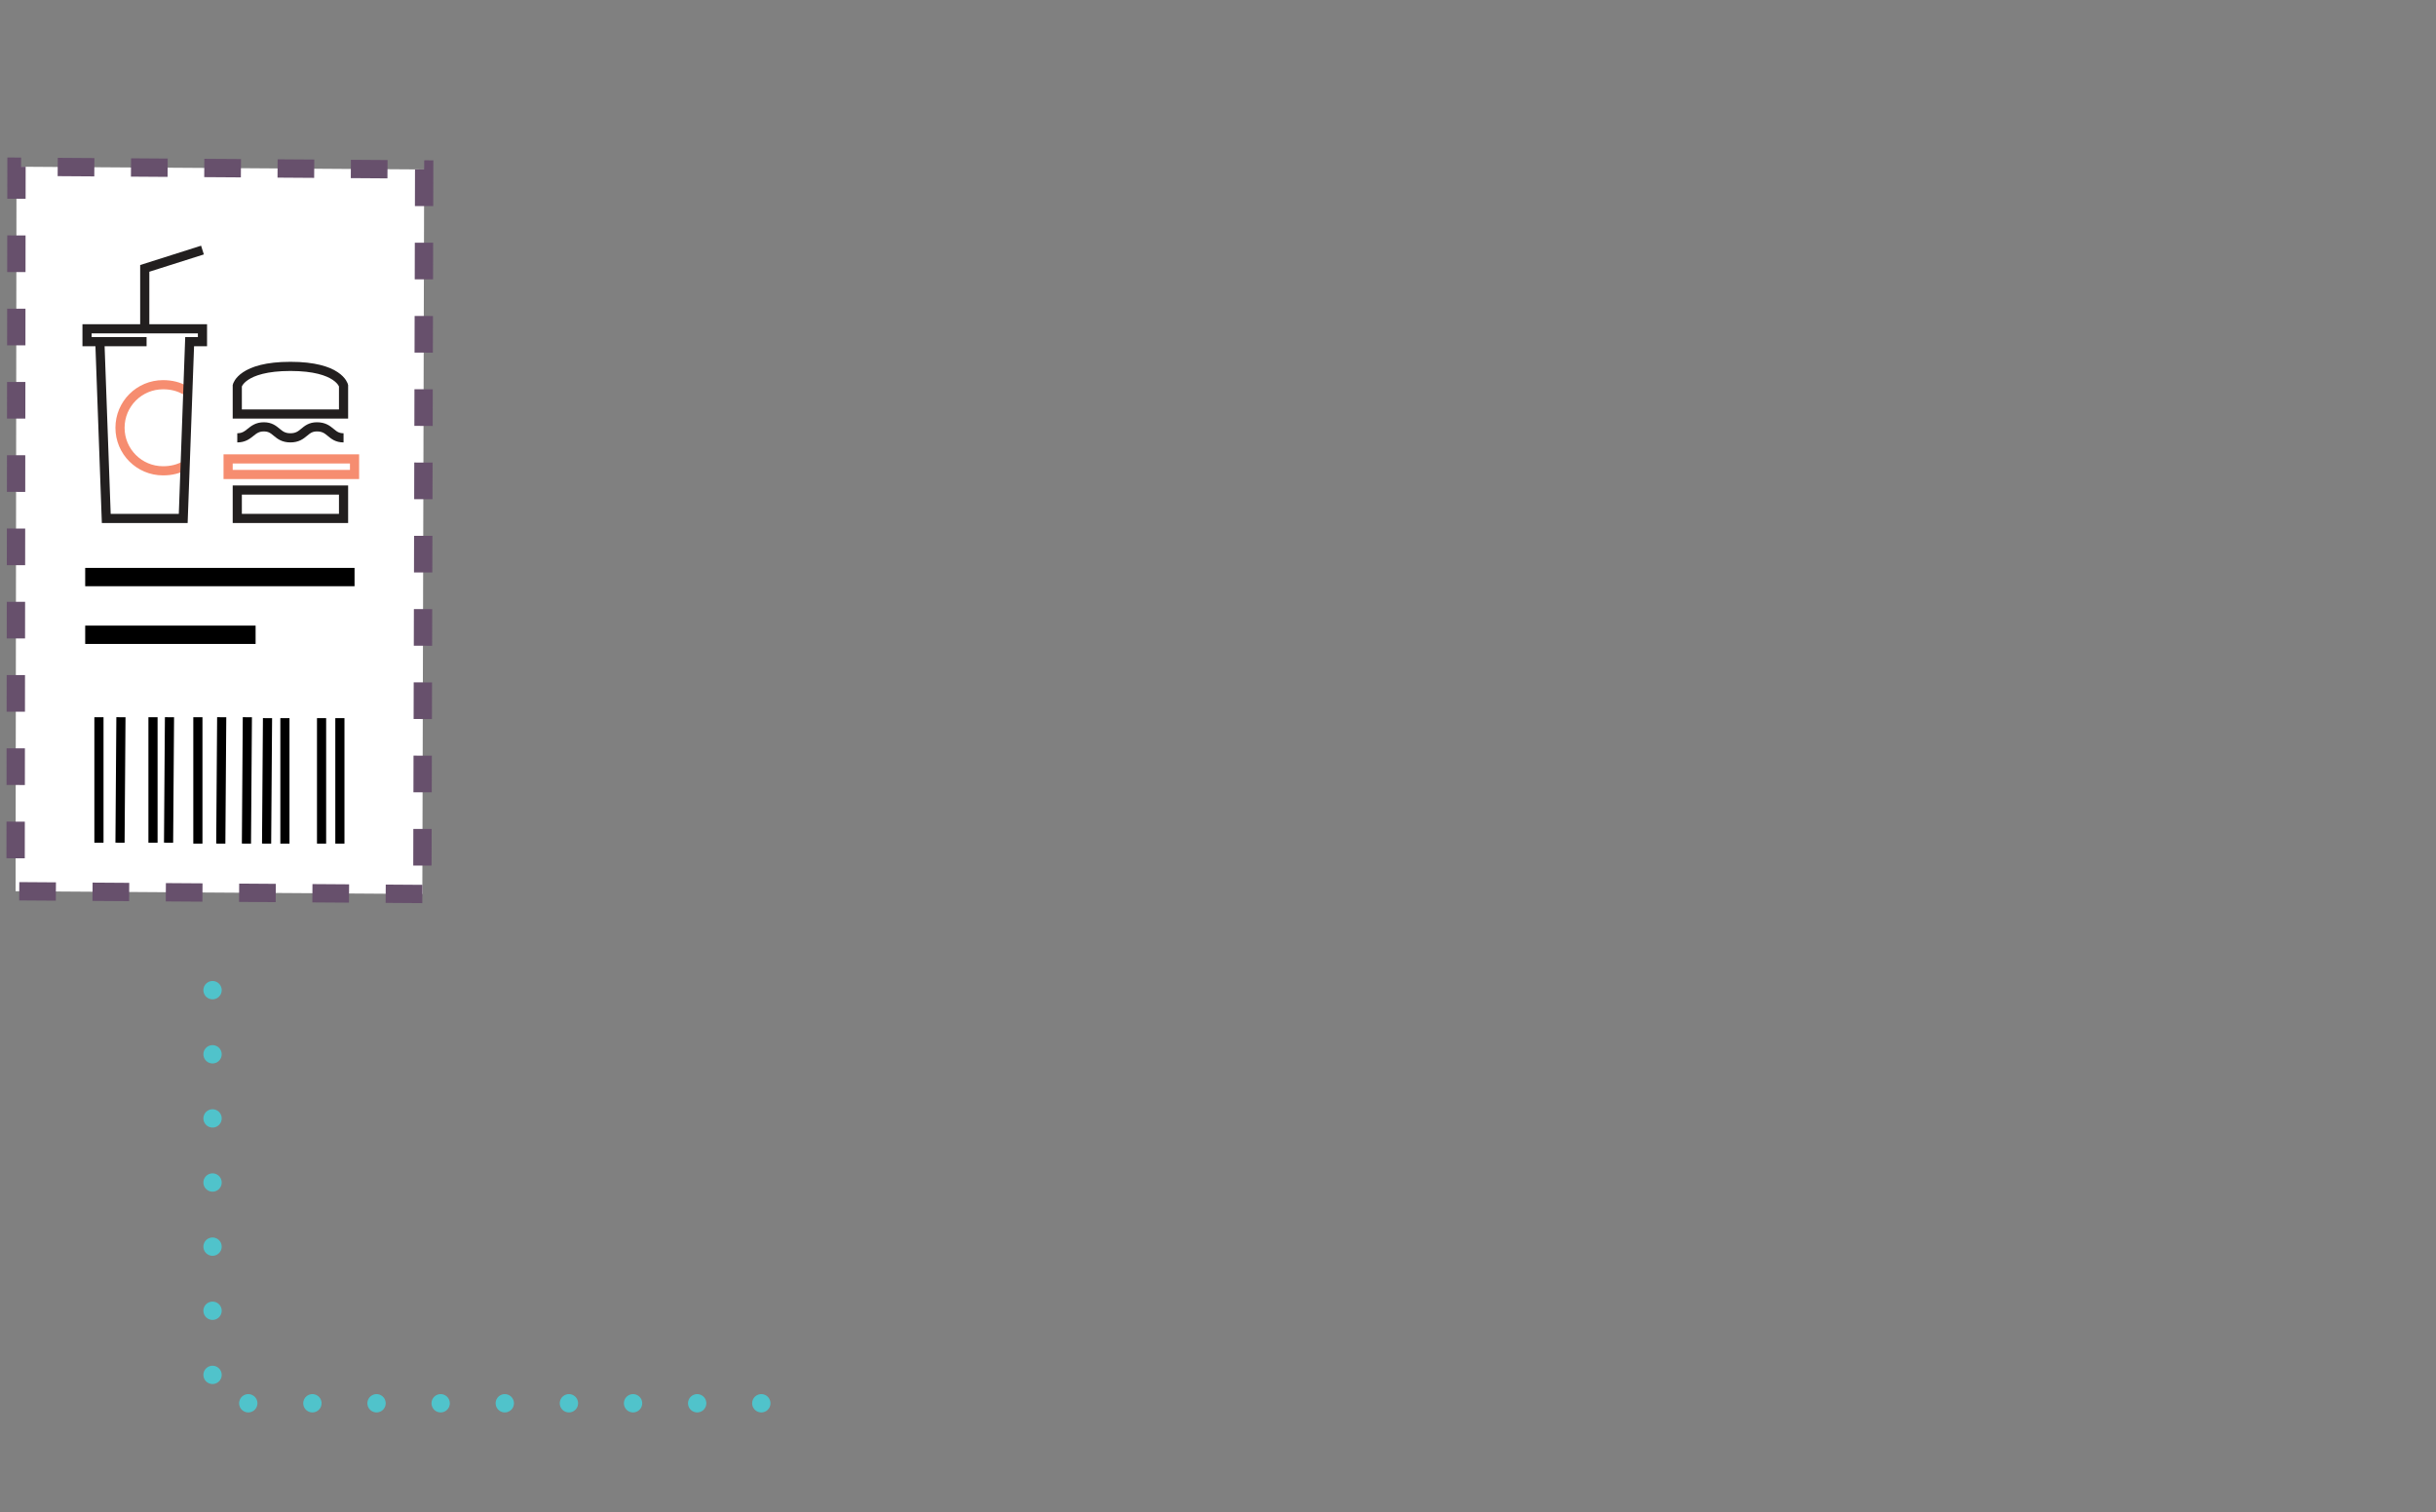 <?xml version="1.0" encoding="utf-8"?>
<!-- Generator: Adobe Illustrator 19.1.0, SVG Export Plug-In . SVG Version: 6.00 Build 0)  -->
<svg version="1.1" id="Layer_1" xmlns="http://www.w3.org/2000/svg" xmlns:xlink="http://www.w3.org/1999/xlink" x="0px" y="0px"
	 viewBox="0 0 265.9 165.1" style="enable-background:new 0 0 265.9 165.1;" xml:space="preserve">
<rect x="0" y="0" width="265.9" height="165.1" fill="#808080" stroke="none"/>
<style type="text/css">
	.st0{fill:#FFFFFF;stroke:#67506C;stroke-width:2;stroke-miterlimit:10;stroke-dasharray:4,4;}
	.st1{fill:none;stroke:#000000;stroke-miterlimit:10;}
	.st2{fill:none;stroke:#000000;stroke-width:2;stroke-miterlimit:10;}
	.st3{fill:none;stroke:#221F1F;stroke-miterlimit:10;}
	.st4{fill:none;stroke:#F68D70;stroke-miterlimit:10;}
	
		.st5{fill:none;stroke:#50C3CB;stroke-width:2;stroke-linecap:round;stroke-linejoin:round;stroke-miterlimit:10;stroke-dasharray:0,7;}
</style>
<g>
	<g>
		<g>
			<polygon class="st0" points="46.1,97.6 1.7,97.3 1.8,18.2 46.3,18.5 			"/>
		</g>
		<g>
			<line class="st1" x1="10.8" y1="78.3" x2="10.8" y2="92"/>
			<line class="st1" x1="29.2" y1="78.4" x2="29.1" y2="92.1"/>
			<line class="st1" x1="31.1" y1="78.4" x2="31.1" y2="92.1"/>
			<line class="st1" x1="13.2" y1="78.3" x2="13.1" y2="92"/>
			<line class="st1" x1="21.6" y1="78.3" x2="21.6" y2="92.1"/>
			<line class="st1" x1="18.5" y1="78.3" x2="18.4" y2="92"/>
			<line class="st1" x1="16.7" y1="78.3" x2="16.7" y2="92"/>
			<line class="st1" x1="24.2" y1="78.3" x2="24.1" y2="92.1"/>
			<line class="st1" x1="35.1" y1="78.4" x2="35.1" y2="92.1"/>
			<line class="st1" x1="37.1" y1="78.4" x2="37.1" y2="92.1"/>
			<line class="st1" x1="27" y1="78.3" x2="26.9" y2="92.1"/>
		</g>
		<g>
			<line class="st2" x1="9.3" y1="63" x2="38.7" y2="63"/>
			<line class="st2" x1="9.3" y1="69.3" x2="27.9" y2="69.3"/>
		</g>
		<g>
			<g>
				<polyline class="st3" points="15.8,35.9 15.8,29.3 22.1,27.3 				"/>
				<path class="st4" d="M20.2,50.8c-0.7,0.4-1.5,0.6-2.4,0.6c-2.6,0-4.7-2.1-4.7-4.7s2.1-4.7,4.7-4.7c0.9,0,1.7,0.2,2.4,0.6"/>
				<polyline class="st3" points="16,37.3 9.5,37.3 9.5,35.9 22.1,35.9 22.1,37.3 20.7,37.3 20,56.6 11.6,56.6 10.9,37.3 				"/>
			</g>
			<g>
				<rect x="25.9" y="53.5" class="st3" width="11.6" height="3.1"/>
				<path class="st3" d="M37.5,45.2H25.9v-3.1c0,0,0.5-2.1,5.8-2.1s5.8,2.1,5.8,2.1V45.2z"/>
				<rect x="24.9" y="50.1" class="st4" width="13.8" height="1.7"/>
				<path class="st3" d="M37.5,47.8c-1.4,0-1.4-1.2-2.9-1.2c-1.4,0-1.4,1.2-2.9,1.2c-1.5,0-1.5-1.2-2.9-1.2s-1.5,1.2-2.9,1.2"/>
			</g>
		</g>
	</g>
</g>
<polyline class="st5" points="23.2,108.1 23.2,153.2 87.7,153.2 "/>
</svg>
